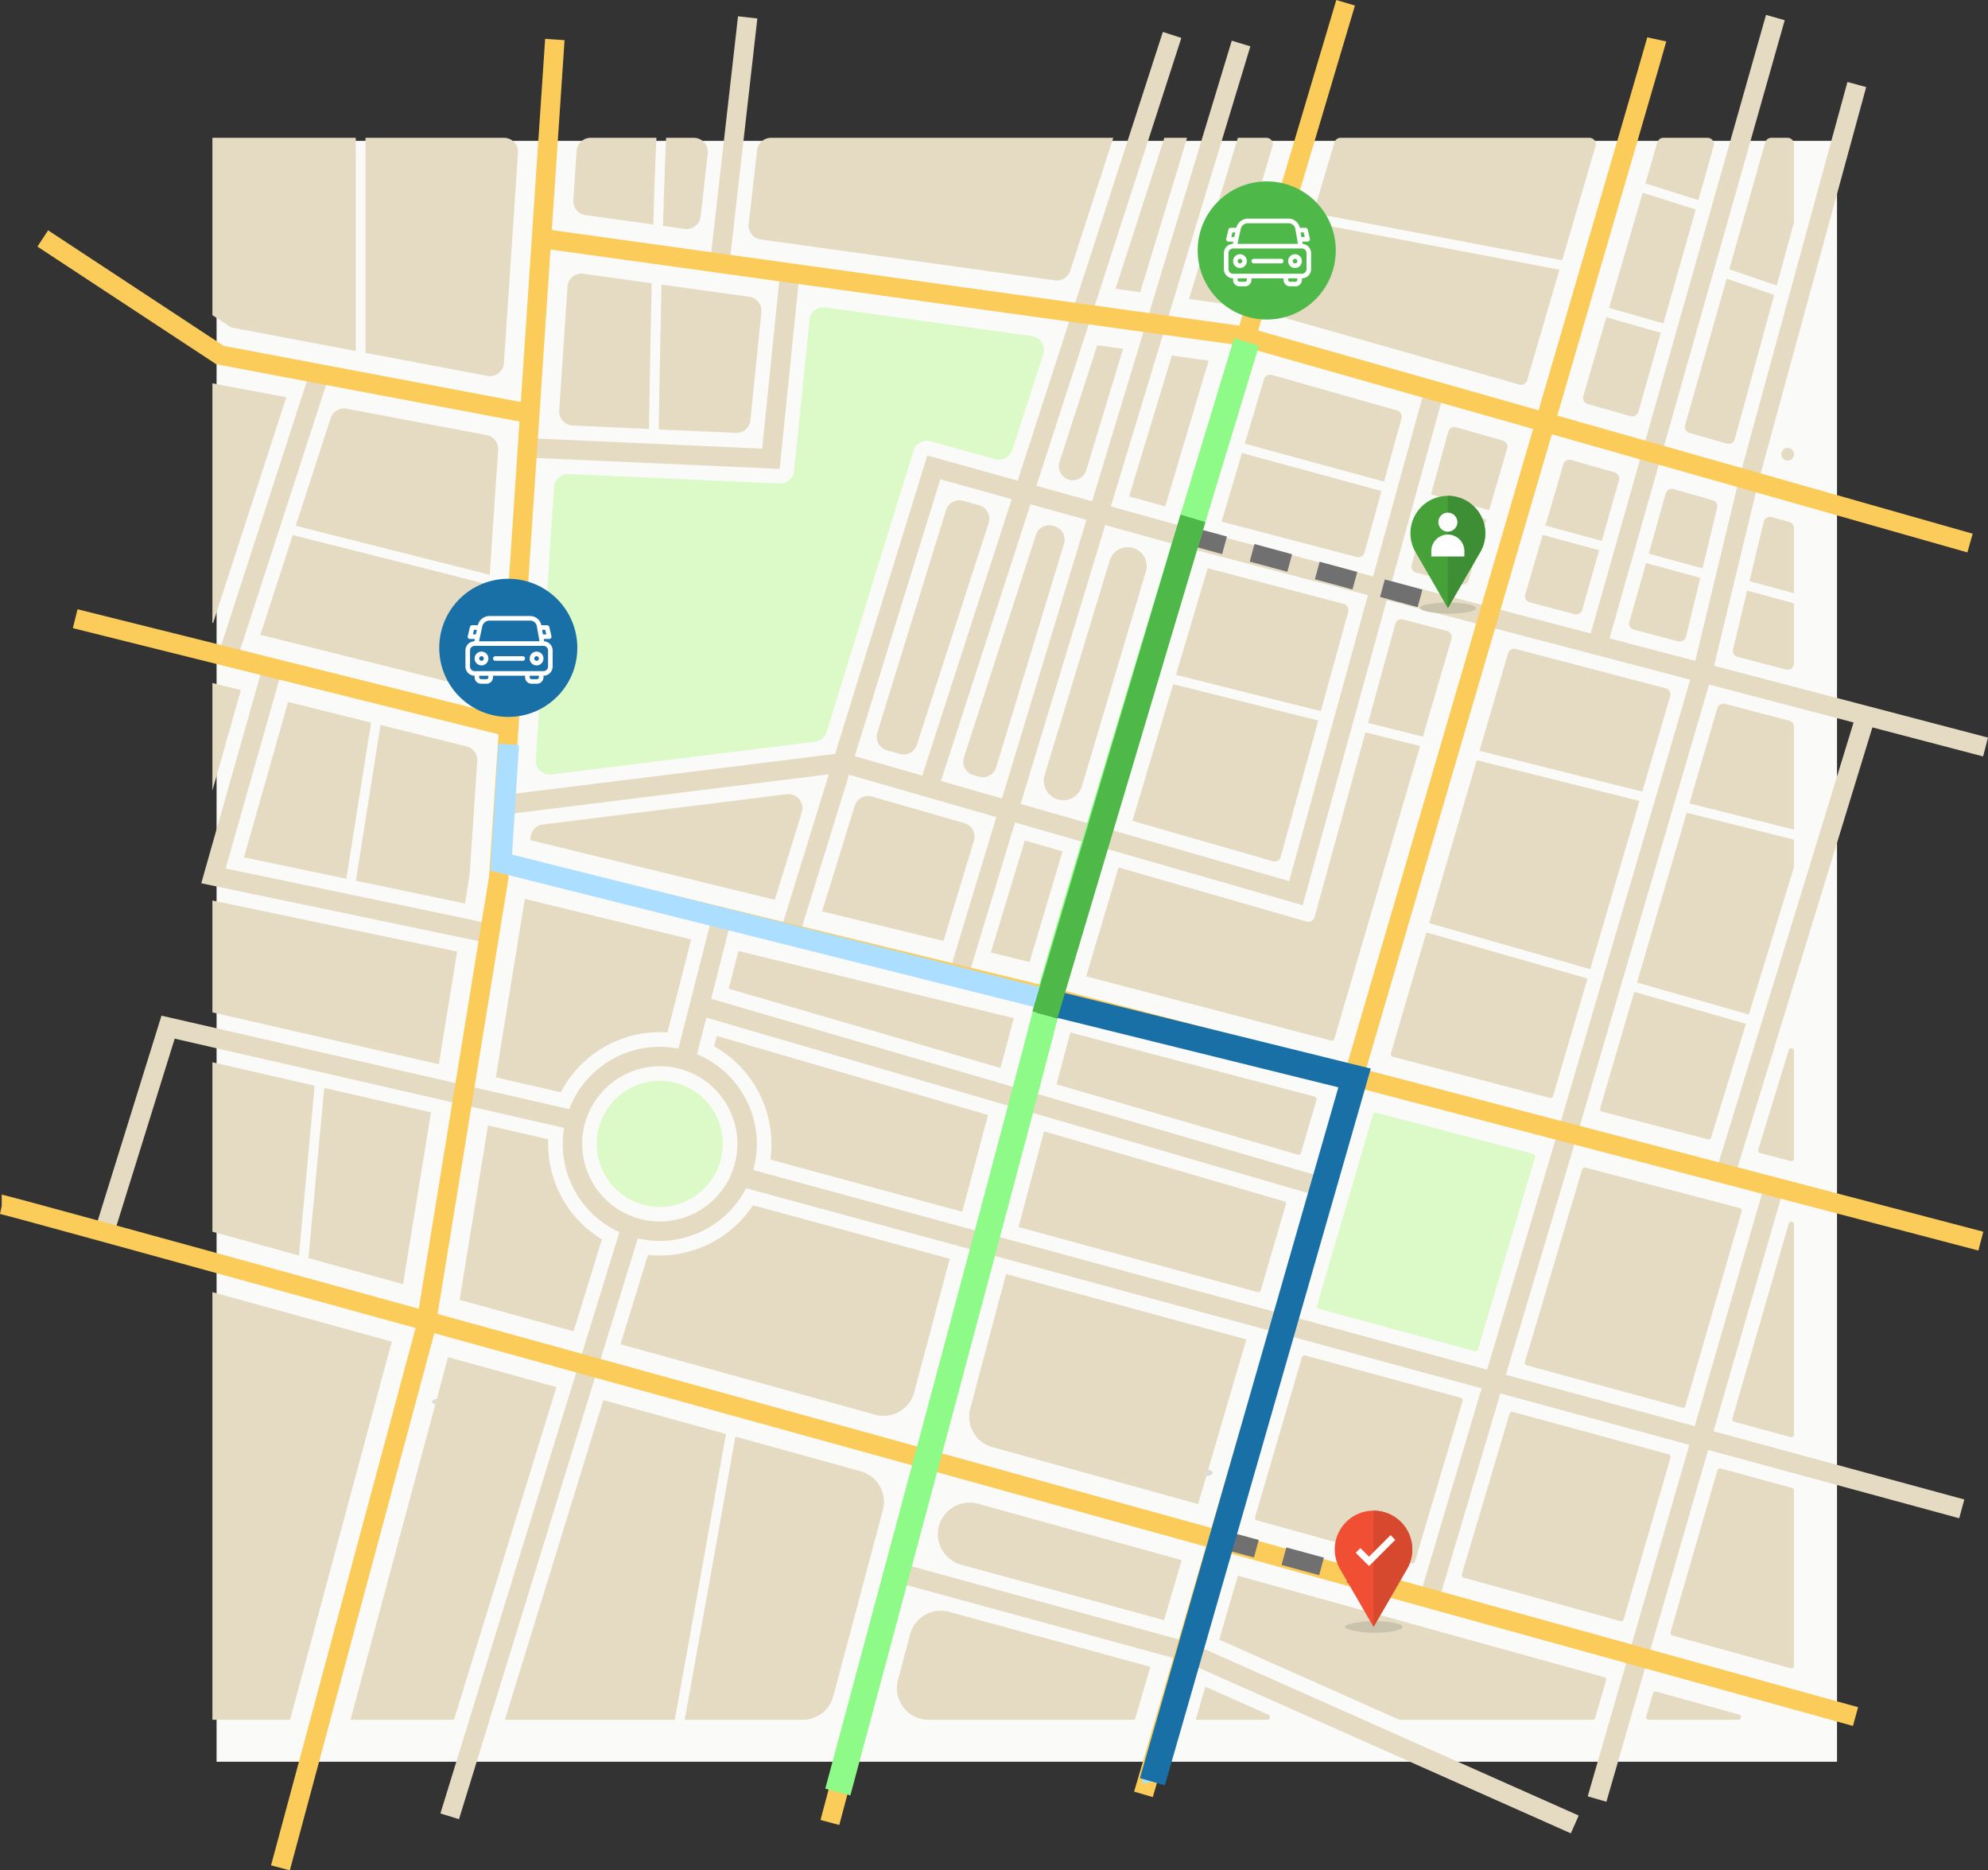 <svg xmlns="http://www.w3.org/2000/svg" width="765.477" height="720" viewBox="0 0 765.477 720">
  <rect x="0" y="0" width="765.477" height="720" fill="#333333" stroke="none"/>
  <g id="g10" transform="translate(79.384 715.355)">
    <g id="g12" transform="translate(-79.384 -715.356)">
      <path id="path14" d="M0-42.714H623.951V-666.665H0Z" transform="translate(83.391 720.896)" fill="#fafaf9"/>
      <path id="path16" d="M230.934-707.808l-7.439-.844-10.952,96.5,7.439.843,10.952-96.5" transform="translate(60.68 714.926)" fill="#e5dbc2"/>
      <path id="path18" d="M242.475-604.716l-7.449-.758-7.117,69.867-91.18-4.086-.333,7.48,98.246,4.4,7.833-76.906" transform="translate(65.559 708.316)" fill="#e5dbc2"/>
      <path id="path20" d="M177.139-244.75a29.918,29.918,0,0,1-29.885-29.884,29.918,29.918,0,0,1,29.885-29.884,29.918,29.918,0,0,1,29.883,29.884,29.918,29.918,0,0,1-29.883,29.884m135.5-278.074L278.2-416.4l-25.989-7.472,32.933-106.577,27.494,7.625M285.4-414.33l34.46-106.49,21.559,5.98L308.887-407.577,285.4-414.33m30.681,8.821,32.555-107.328,30.319,8.411L449.8-485.857,419.476-375.782,316.083-405.508m274.364,145.4,53.6-174.841,42.615,11.17,1.9-7.244-105.48-27.646,16.981-70.473,41.1-150.492.493-1.807-7.223-1.97L592.81-531l-16.97,70.438-33.008-8.652,67.455-237.971-7.2-2.042-67.5,238.115-76.55-20.064,20.437-74.172-7.219-1.989-20.462,74.261-70.885-18.577L350.811-520l53.725-177.125L397.37-699.3l-53.777,177.3-21.425-5.944,55.795-172.43-7.122-2.3L314.946-529.953l-34.805-9.655L244.647-424.746,114.663-408.614l.921,7.431L242.224-416.9l-19.15,61.971,7.154,2.21,19.775-64,56.712,16.306L288.1-339.042l7.165,2.174,18.645-61.473,110.771,31.848,32.366-117.465,116.86,30.629L523.125-279.973l-27.42,92.265L213.121-264.563a37.152,37.152,0,0,0,1.389-10.071,37.52,37.52,0,0,0-23.039-34.512l3.588-14.071,237.584,69.262,2.094-7.189L196.91-330.478l8.261-32.4-7.257-1.851L184.3-311.31a37.3,37.3,0,0,0-7.157-.694,37.33,37.33,0,0,0-34.889,24L-14.737-323.981l-26.137,84.016,7.149,2.224,24.076-77.392L140.28-280.775a37.27,37.27,0,0,0-.513,6.142,37.23,37.23,0,0,0,21.816,33.97L92.662-16.878l7.156,2.2,68.852-223.565a37.206,37.206,0,0,0,8.468.978,37.535,37.535,0,0,0,33.225-20.29l283.208,77.023L469.316-98.914l7.177,2.135L500.8-178.563l72.763,19.79L534.951-25.261l-.519,1.8,7.194,2.079,39.163-135.425,96.685,26.295,1.964-7.224L582.868-164l27.423-94.829-7.194-2.08-27.456,94.944-72.709-19.774,27.374-92.111,50.843-173.58,55.65,14.586L583.286-262.3l7.161,2.193" transform="translate(76.917 714.963)" fill="#e5dbc2"/>
      <path id="path22" d="M117.055-341.88,12.815-363.622l22.133-77.99-7.2-2.045L3.417-357.933l112.11,23.383,1.528-7.33" transform="translate(74.079 697.948)" fill="#e5dbc2"/>
      <path id="path24" d="M53.481-562.417l-7.122-2.31L9.882-452.263,17-449.952,53.481-562.417" transform="translate(73.665 705.705)" fill="#e5dbc2"/>
      <path id="path26" d="M288.428-73.071l-1.974,7.223L399.228-35.041,547.184,30.772l1.71.762,3.044-6.841L402.023-41.991l-113.6-31.079" transform="translate(55.945 674.204)" fill="#e5dbc2"/>
      <path id="path28" d="M387.053-127.167q-55.877-15.473-105.09-29.091L327.427-327.03l109.754,28.775c-18.55,63.324-36.176,123.476-50.128,171.087M89.123-209.558l27.2-167.194.029-.175.11-1.643,203.708,49.7-45.42,170.612q-109.784-30.377-185.626-51.3M395.662-582.74,322.2-336.077,116.968-386.153,132.591-619.3l263.07,36.559m115.287,32.514c-21.106,72.159-47.1,160.92-71.662,244.784L329.463-334.236l73.47-246.69,108.016,30.7M682.385-233.967l1.9-7.243L446.535-303.542c24.615-84.034,50.554-172.619,71.617-244.636l160,45.475,2.047-7.2L520.253-555.366c24.359-83.292,41.7-142.735,41.961-144.043l-7.319-1.575c-.6,2.411-17.808,61.392-41.844,143.571L405.071-588.1l37.262-125.115-7.175-2.138L397.823-590l-264.73-36.789,4.9-73.106-7.47-.5L121.154-560.6,6.738-582.222l-67.592-44.465-4.116,6.254,68.845,45.29L120.65-553.08l-7.56,112.814L-49.527-480.819l-1.812,7.265,163.92,40.878-3.679,54.9L81.863-211.561C-24.016-240.771-77.78-255.475-78.718-255.475v4.28l-.666,3.145c3.076.651,69.186,18.836,160.025,43.916L24.986,2.7l7.23,1.944L87.858-202.141C143.645-186.735,208.129-168.9,272.818-151L236.546-14.761l7.235,1.926,36.252-136.173c35.474,9.816,70.911,19.625,104.911,29.039-16.364,55.835-27.186,92.752-27.641,94.3l7.185,2.106c3.976-13.565,14.055-47.944,27.672-94.411,131.176,36.32,239.172,66.255,241.92,67.016l2-7.214q-133.225-36.93-241.811-67c14.115-48.165,31.71-108.211,50.158-171.185l237.955,62.386" transform="translate(79.384 715.356)" fill="#fccc5b"/>
      <path id="path30" d="M320.713-507.69l-6.121-1.7a5.394,5.394,0,0,0-6.6,3.605l-26.462,85.632a5.393,5.393,0,0,0,3.663,6.776l4.96,1.426a5.394,5.394,0,0,0,6.623-3.523L324.4-500.833a5.394,5.394,0,0,0-3.69-6.857" transform="translate(56.275 702.172)" fill="#e5dbc2"/>
      <path id="path32" d="M360.179-521.587a5.393,5.393,0,0,0,6.6-3.631L380.974-572l-9.943-1.382-14.542,44.94a5.394,5.394,0,0,0,3.69,6.858" transform="translate(51.474 706.26)" fill="#e5dbc2"/>
      <path id="path34" d="M351.453-499.139a5.394,5.394,0,0,0-6.574,3.536l-27.707,85.624a5.394,5.394,0,0,0,3.641,6.845l2.12.61a5.4,5.4,0,0,0,6.653-3.619L355.7-492.231a5.4,5.4,0,0,0-3.72-6.764l-.525-.145" transform="translate(53.993 701.515)" fill="#e5dbc2"/>
      <path id="path36" d="M501.353-484.669a2.442,2.442,0,0,0,1.735,3.01l17.288,4.531a2.447,2.447,0,0,0,2.964-1.682q3.456-11.8,6.807-23.261l-22.325-6.077-6.469,23.479" transform="translate(42.182 702.08)" fill="#e5dbc2"/>
      <path id="path38" d="M538.677-531.481A2.434,2.434,0,0,0,537-534.506l-17.992-5.113a2.441,2.441,0,0,0-3.021,1.7l-6.651,24.14,22.381,6.093q3.551-12.133,6.962-23.8" transform="translate(41.665 704.102)" fill="#e5dbc2"/>
      <path id="path40" d="M415.76-567.155,401.6-569.123,385.151-514.9l13.9,3.856,16.709-56.109" transform="translate(49.621 705.986)" fill="#e5dbc2"/>
      <path id="path42" d="M423.18-502.627l52.071,13.647a2.44,2.44,0,0,0,2.973-1.713l6.533-23.709-53.715-14.622-7.862,26.4" transform="translate(47.185 703.417)" fill="#e5dbc2"/>
      <path id="path44" d="M493.08-544.456a2.441,2.441,0,0,0-1.686-3l-48.266-13.719a2.441,2.441,0,0,0-3.006,1.652l-7.4,24.842,53.64,14.6,6.717-24.379" transform="translate(46.573 705.483)" fill="#e5dbc2"/>
      <path id="path46" d="M271.383-384.162l-12.546,40.607,46.75,11.406L317.3-370.767a5.394,5.394,0,0,0-3.671-6.75l-35.6-10.237a5.394,5.394,0,0,0-6.644,3.591" transform="translate(57.714 694.379)" fill="#e5dbc2"/>
      <path id="path48" d="M545.676-241.85l-60.428-15.843a1.026,1.026,0,0,0-1.245.705l-21.531,73.5a1.025,1.025,0,0,0,.715,1.278L523.165-165.9a1.025,1.025,0,0,0,1.253-.7L546.4-240.565a1.026,1.026,0,0,0-.724-1.285" transform="translate(44.67 686.035)" fill="#dbfac8"/>
      <path id="path50" d="M454.659-266.024l-94.064-24.662-5.311,19.946,92.858,27.071a1.027,1.027,0,0,0,1.273-.7l5.97-20.378a1.026,1.026,0,0,0-.725-1.28" transform="translate(51.535 688.147)" fill="#e5dbc2"/>
      <path id="path52" d="M328.266-124.708q37.75,10.446,79.223,21.932l18.574-63.389-92.528-25.164-13.779,51.756a12.17,12.17,0,0,0,8.511,14.865" transform="translate(53.838 681.781)" fill="#e5dbc2"/>
      <path id="path54" d="M548.691-159l59.843,16.274a1.025,1.025,0,0,0,1.254-.705l21.641-74.837a1.025,1.025,0,0,0-.725-1.278l-59.448-15.586a1.027,1.027,0,0,0-1.244.7l-22.036,74.148a1.027,1.027,0,0,0,.714,1.283" transform="translate(39.191 684.59)" fill="#e5dbc2"/>
      <path id="path56" d="M243.343-381.749a5.393,5.393,0,0,0-5.818-6.946l-93.9,11.653a5.4,5.4,0,0,0-4.718,4.993l-.069,1.042L232.93-348.05l10.412-33.7" transform="translate(65.402 694.429)" fill="#e5dbc2"/>
      <path id="path58" d="M164.5-208.616a42.787,42.787,0,0,1-20.7-36.752q0-.885.037-1.777l-23.208-5.317-10.922,67.131q20.715,5.719,43.887,12.118l10.9-35.4" transform="translate(67.269 685.698)" fill="#e5dbc2"/>
      <path id="path60" d="M288.976-147.607l13.692-51.43-75.753-20.6a43.17,43.17,0,0,1-35.888,19.361,42.6,42.6,0,0,1-4.549-.243l-10.593,34.4q44.814,12.382,98.069,27.116a12.186,12.186,0,0,0,15.022-8.6" transform="translate(63.029 683.595)" fill="#e5dbc2"/>
      <path id="path62" d="M37.979-426.671,20.989-366.8l39.418,8.222L69.928-418.7l-31.948-7.968" transform="translate(72.953 696.859)" fill="#e5dbc2"/>
      <path id="path64" d="M109.032-348.444l1.8-11.085,2.934-43.791a5.392,5.392,0,0,0-4.077-5.594l-33.17-8.272-9.5,59.982,42.007,8.762" transform="translate(70.004 696.252)" fill="#e5dbc2"/>
      <path id="path66" d="M102.242-325.322,8-344.981v43.07l87.185,19.978,7.058-43.39" transform="translate(73.785 691.625)" fill="#e5dbc2"/>
      <path id="path68" d="M8-434.436v41.414L18.976-431.7Z" transform="translate(73.785 697.357)" fill="#e5dbc2"/>
      <path id="path70" d="M602.717-430.248a2.44,2.44,0,0,0-1.725-3.047l-57.759-15.14a2.426,2.426,0,0,0-2.95,1.664l-10.994,37.554,62.671,15.691,10.757-36.722" transform="translate(40.386 698.259)" fill="#e5dbc2"/>
      <path id="path72" d="M589.578-386.995l-62.671-15.691c-6.051,20.669-12.2,41.67-18.358,62.7l62.061,17.749,18.968-64.754" transform="translate(41.715 695.323)" fill="#e5dbc2"/>
      <path id="path74" d="M492.843-285.271a1.024,1.024,0,0,0,.725,1.279l60.476,15.856a1.029,1.029,0,0,0,1.245-.705l13.26-45.269-62.062-17.749c-4.56,15.573-9.121,31.145-13.645,46.588" transform="translate(42.724 690.785)" fill="#e5dbc2"/>
      <path id="path76" d="M149.628-271.21a42.927,42.927,0,0,1,38.112-23.115q1.473,0,2.945.1l9.127-35.8L135.77-345.652l-11.178,68.706,25.036,5.737" transform="translate(66.315 691.669)" fill="#e5dbc2"/>
      <path id="path78" d="M655.91-417.023a2.442,2.442,0,0,0-1.823-2.362l-24.724-6.479a2.44,2.44,0,0,0-2.961,1.675l-10.738,36.658,40.246,10.077v-39.568" transform="translate(34.852 696.813)" fill="#e5dbc2"/>
      <path id="path80" d="M654.528-360.47v-10.25l-41.3-10.339-19.142,65.35L637.142-303.4l17.279-56.359a2.447,2.447,0,0,0,.107-.715" transform="translate(36.234 693.937)" fill="#e5dbc2"/>
      <path id="path82" d="M578.933-262.582a1.028,1.028,0,0,0,.725,1.282L620.4-250.618a1.025,1.025,0,0,0,1.242-.691L635.07-295.1l-43.009-12.3-13.128,44.815" transform="translate(37.208 689.217)" fill="#e5dbc2"/>
      <path id="path84" d="M455-157.159l-18.027,61.52a1.027,1.027,0,0,0,.71,1.278l59.582,16.5a1.025,1.025,0,0,0,1.258-.7l18.346-61.732a1.026,1.026,0,0,0-.714-1.283l-59.9-16.291a1.027,1.027,0,0,0-1.254.7" transform="translate(46.304 679.639)" fill="#e5dbc2"/>
      <path id="path86" d="M306.883-88.3a12.176,12.176,0,0,0,8.557,14.878l78.13,21.344,6.774-23.11L321.9-96.9a12.176,12.176,0,0,0-15.014,8.6" transform="translate(54.662 675.759)" fill="#e5dbc2"/>
      <path id="path88" d="M470.753-464.9a2.442,2.442,0,0,0-1.735-3.01l-52.386-13.731L404.411-440.6l55.8,13.969L470.753-464.9" transform="translate(48.387 700.381)" fill="#e5dbc2"/>
      <path id="path90" d="M386.523-381.335l54.058,15.541a2.44,2.44,0,0,0,3.027-1.7l14.459-52.477L402.2-433.955l-15.672,52.62" transform="translate(49.533 697.326)" fill="#e5dbc2"/>
      <path id="path92" d="M432.912-188.857l9.66-32.968a1.027,1.027,0,0,0-.7-1.274l-92.41-26.941-9.813,36.862,92.008,25.023a1.026,1.026,0,0,0,1.254-.7" transform="translate(52.536 685.542)" fill="#e5dbc2"/>
      <path id="path94" d="M384.313-490.033a7.276,7.276,0,0,0-8.909,4.9L350.365-402.58a7.493,7.493,0,0,0,5.1,9.377h0a7.492,7.492,0,0,0,9.252-5.063l24.624-82.679a7.276,7.276,0,0,0-5.028-9.088" transform="translate(51.871 700.936)" fill="#e5dbc2"/>
      <path id="path96" d="M343.173-322.889l12.685-42.592-14.529-4.178-13.082,43.128,14.926,3.643" transform="translate(53.267 693.207)" fill="#e5dbc2"/>
      <path id="path98" d="M220.434-309.681l104.639,30.5,5.1-19.167L224.14-324.217l-3.706,14.536" transform="translate(60.175 690.295)" fill="#e5dbc2"/>
      <path id="path100" d="M190.4-222.275a24.3,24.3,0,0,0,24.268-24.268A24.3,24.3,0,0,0,190.4-270.811a24.3,24.3,0,0,0-24.269,24.268A24.3,24.3,0,0,0,190.4-222.275" transform="translate(63.654 686.873)" fill="#dbfac8"/>
      <path id="path102" d="M515.567-453.116a2.42,2.42,0,0,0-1.72-3.031l-16.934-4.438a2.443,2.443,0,0,0-2.972,1.713L483.435-420.74l21.107,5.284q5.582-19.063,11.025-37.659" transform="translate(43.324 699.037)" fill="#e5dbc2"/>
      <path id="path104" d="M455.406-343a2.441,2.441,0,0,1-3.029,1.7l-72.418-20.822-12.482,41.908,94.334,24.733a1.025,1.025,0,0,0,1.245-.7c10.944-37.365,22.128-75.551,33-112.694l-21.05-5.27L455.406-343" transform="translate(50.753 696.057)" fill="#e5dbc2"/>
      <path id="path106" d="M309.951-221.59l9.918-37.254L215.42-289.294l-1.023,4.013a43.165,43.165,0,0,1,22.084,37.553,42.641,42.641,0,0,1-.428,6.041l73.9,20.1" transform="translate(60.561 688.058)" fill="#e5dbc2"/>
      <path id="path108" d="M570.447-28.2C531.163-39.082,482.32-52.611,429.409-67.264l-7.21,24.6,69.182,30.774a1.016,1.016,0,0,0,.417.089H566a1.025,1.025,0,0,0,.986-.741l4.162-14.389a1.021,1.021,0,0,0-.705-1.272" transform="translate(47.247 673.832)" fill="#e5dbc2"/>
      <path id="path110" d="M601.639-118.314l-59.991-16.315a1.028,1.028,0,0,0-1.254.7L522.021-72.105a1.025,1.025,0,0,0,.709,1.281L583.1-54.1a1.026,1.026,0,0,0,1.26-.7l18-62.236a1.026,1.026,0,0,0-.716-1.276" transform="translate(40.854 678.15)" fill="#e5dbc2"/>
      <path id="path112" d="M654.653-103.9l-27.466-7.47a1.028,1.028,0,0,0-1.255.706L607.908-48.334a1.026,1.026,0,0,0,.711,1.274L654.11-34.451a1.026,1.026,0,0,0,1.3-.99v-67.47a1.028,1.028,0,0,0-.757-.991" transform="translate(35.351 676.66)" fill="#e5dbc2"/>
      <path id="path114" d="M47.371-269.424,8-278.446v65.224q15.2,4.178,33.319,9.167l6.052-65.369" transform="translate(73.785 687.363)" fill="#e5dbc2"/>
      <path id="path116" d="M83.943-192.329,94.7-258.482,53.585-267.9,47.518-202.37q16.981,4.678,36.425,10.041" transform="translate(71.254 686.687)" fill="#e5dbc2"/>
      <path id="path118" d="M102.367-157.152,64.806-17.556H104.66L144.1-145.622l-41.733-11.529" transform="translate(70.146 679.591)" fill="#e5dbc2"/>
      <path id="path120" d="M294.721-43.826l-4.7,17.643a12.175,12.175,0,0,0,11.765,15.308h79.458l5.976-20.385L309.7-52.439a12.176,12.176,0,0,0-14.975,8.613" transform="translate(55.743 672.91)" fill="#e5dbc2"/>
      <path id="path122" d="M166.221-139.5l-37.9,123.078h65.45C200.73-55.214,209.28-102.9,213.46-126.442L166.221-139.5" transform="translate(66.077 678.46)" fill="#e5dbc2"/>
      <path id="path124" d="M270.1-111.123c-16.2-4.482-32.336-8.946-48.275-13.354-.478,2.693-1.007,5.668-1.584,8.9-2.554,14.335-5.974,33.444-9.4,52.554-3.042,16.972-6.086,33.935-8.532,47.559h45.444a12.177,12.177,0,0,0,11.766-9.043l19.1-71.749a12.177,12.177,0,0,0-8.521-14.869" transform="translate(61.336 677.498)" fill="#e5dbc2"/>
      <path id="path126" d="M440.492-10.837,416.266-21.612l-3.734,12.74h27.541a1.027,1.027,0,0,0,.418-1.964" transform="translate(47.867 670.907)" fill="#e5dbc2"/>
      <path id="path128" d="M656.273-212.85a1.026,1.026,0,0,0-1.247.708l-21.695,75.02a1.026,1.026,0,0,0,.717,1.275l21.695,5.9a1.027,1.027,0,0,0,1.3-.991v-80.92a1.025,1.025,0,0,0-.766-.992" transform="translate(33.723 683.162)" fill="#e5dbc2"/>
      <path id="path130" d="M633.627-10.761l-31.913-8.844a1.027,1.027,0,0,0-1.26.7L597.9-10.058a1.026,1.026,0,0,0,.986,1.312h34.47a1.026,1.026,0,0,0,.275-2.015" transform="translate(35.993 670.781)" fill="#e5dbc2"/>
      <path id="path132" d="M63.207-576.6v-82.067H8v68.26l7.2,4.736L63.207-576.6" transform="translate(73.785 711.723)" fill="#e5dbc2"/>
      <path id="path134" d="M117.906-567.025a5.394,5.394,0,0,0,6.383-4.939l5.425-80.945a5.4,5.4,0,0,0-5.382-5.755H70.986v82.775l46.919,8.865" transform="translate(69.75 711.723)" fill="#e5dbc2"/>
      <path id="path136" d="M8-183.9V-19.27H37.9L77.076-164.845C51.687-171.853,28.37-178.285,8-183.9" transform="translate(73.785 681.304)" fill="#e5dbc2"/>
      <path id="path138" d="M613.883-544.354a2.442,2.442,0,0,0,1.681,3.015l14.414,4.1a2.441,2.441,0,0,0,3.023-1.7l15.164-55.532-18.3-6.268-15.984,56.393" transform="translate(34.972 708.012)" fill="#e5dbc2"/>
      <path id="path140" d="M656.874-625.792a2.435,2.435,0,0,0,.086-.643v-29.789a2.442,2.442,0,0,0-2.442-2.442h-6.269a2.443,2.443,0,0,0-2.35,1.776L632.06-608.064l18.264,6.256,6.55-23.984" transform="translate(33.801 711.723)" fill="#e5dbc2"/>
      <path id="path142" d="M655.712-283.485l-11.75,38.332a1.027,1.027,0,0,0,.72,1.294l11.751,3.081a1.027,1.027,0,0,0,1.287-.993v-41.413a1.026,1.026,0,0,0-2.008-.3" transform="translate(33.042 687.732)" fill="#e5dbc2"/>
      <path id="path144" d="M201.762-623.6a5.393,5.393,0,0,0,6.1-4.733l2.762-24.328a5.394,5.394,0,0,0-5.36-6h-10.7c-.419,9.383-.816,21.072-1.179,33.9l8.373,1.163" transform="translate(61.907 711.724)" fill="#e5dbc2"/>
      <path id="path146" d="M163.133-658.665a5.4,5.4,0,0,0-5.382,5.034l-1.273,19.007a5.394,5.394,0,0,0,4.638,5.7l26.16,3.635c.357-12.284.762-23.858,1.222-33.38H163.133" transform="translate(64.273 711.723)" fill="#e5dbc2"/>
      <path id="path148" d="M36.458-552.324,8-557.7v92.216l.272.067,28.187-86.908" transform="translate(73.785 705.255)" fill="#e5dbc2"/>
      <path id="path150" d="M450.632-586.693l88.833,25.247a2.449,2.449,0,0,0,3.014-1.671c4.425-15.133,8.592-29.384,12.44-42.556l-95.8-18.177-10.159,34.11a2.443,2.443,0,0,0,1.672,3.046" transform="translate(45.539 709.493)" fill="#e5dbc2"/>
      <path id="path152" d="M569.6-655.542a2.441,2.441,0,0,0-2.345-3.124H471.421a2.443,2.443,0,0,0-2.34,1.745l-8.111,27.234,95.78,18.173c4.869-16.667,9.2-31.513,12.853-44.028" transform="translate(44.763 711.723)" fill="#e5dbc2"/>
      <path id="path154" d="M584.743-518.393a2.444,2.444,0,0,0-1.682-3.015l-16.743-4.758a2.432,2.432,0,0,0-3.008,1.654q-3.377,11.544-6.9,23.589l21.706,5.909,6.628-23.378" transform="translate(38.648 703.24)" fill="#e5dbc2"/>
      <path id="path156" d="M548.112-472.424a2.446,2.446,0,0,0,1.722,3.054l17.266,4.525a2.442,2.442,0,0,0,2.968-1.7l6.489-22.892-21.736-5.916q-3.305,11.293-6.708,22.925" transform="translate(39.186 701.26)" fill="#e5dbc2"/>
      <path id="path158" d="M655.221-526.329a2.441,2.441,0,0,0,3.11-2.347,2.442,2.442,0,0,0-4.8-.644h0a2.442,2.442,0,0,0,1.687,2.991h0" transform="translate(32.431 703.551)" fill="#e5dbc2"/>
      <path id="path160" d="M590.951-461.146a2.441,2.441,0,0,0,1.73,3.027l17.107,4.484a2.441,2.441,0,0,0,2.993-1.79l5.461-22.666-20.877-5.683-6.413,22.627" transform="translate(36.441 700.518)" fill="#e5dbc2"/>
      <path id="path162" d="M625.248-506.989a2.441,2.441,0,0,0-1.706-2.92l-15.057-4.279a2.442,2.442,0,0,0-3.016,1.682L598.9-489.331l20.733,5.644,5.614-23.3" transform="translate(35.926 702.473)" fill="#e5dbc2"/>
      <path id="path164" d="M441.948-655.527a2.441,2.441,0,0,0-2.34-3.138H428.593l-18.818,62.044,14.049,1.953,18.125-60.859" transform="translate(48.043 711.723)" fill="#e5dbc2"/>
      <path id="path166" d="M582.589-591.747l20.936,5.971,12.433-43.861-20.429-6.424c-3.792,13-8.145,27.9-12.94,44.314" transform="translate(36.971 710.275)" fill="#e5dbc2"/>
      <path id="path168" d="M623.853-655.558a2.441,2.441,0,0,0-2.348-3.107h-17.02a2.432,2.432,0,0,0-2.341,1.75c-1.413,4.852-2.956,10.148-4.608,15.811l20.4,6.414,5.915-20.867" transform="translate(36.013 711.723)" fill="#e5dbc2"/>
      <path id="path170" d="M571.977-554.514a2.45,2.45,0,0,0,1.673,3.042l16.525,4.7a2.441,2.441,0,0,0,3.016-1.682l8.627-30.436-20.966-5.98q-4.23,14.475-8.875,30.36" transform="translate(37.657 706.996)" fill="#e5dbc2"/>
      <path id="path172" d="M147.109-409.148l101.441-12.59a5.4,5.4,0,0,0,4.49-3.761l33.455-108.268a5.393,5.393,0,0,1,6.6-3.605l24.846,6.891a5.4,5.4,0,0,0,6.574-3.537l11.929-36.866a5.4,5.4,0,0,0-4.39-7l-79.51-11.05a5.394,5.394,0,0,0-6.108,4.8L240.5-525.978a5.392,5.392,0,0,1-5.607,4.842l-81.184-3.636a5.4,5.4,0,0,0-5.624,5.028l-7.027,104.882a5.394,5.394,0,0,0,6.046,5.714" transform="translate(65.261 707.259)" fill="#dbfac8"/>
      <path id="path174" d="M407.1-658.665h-8.743l-18.8,58.114,9.52,1.323L407.1-658.665" transform="translate(49.98 711.723)" fill="#e5dbc2"/>
      <path id="path176" d="M155.82-544.329l29.439,1.319c.217-14.386.569-35.114,1.058-56.1L160-602.769a5.393,5.393,0,0,0-6.123,4.983l-3.2,47.707a5.393,5.393,0,0,0,5.14,5.749" transform="translate(64.645 708.145)" fill="#e5dbc2"/>
      <path id="path178" d="M221.308-541.223a5.393,5.393,0,0,0,5.608-4.842l4.242-41.643a5.394,5.394,0,0,0-4.623-5.89L192.7-598.3c-.437,18.684-.8,38.245-1.068,55.748l29.68,1.329" transform="translate(62.02 707.856)" fill="#e5dbc2"/>
      <path id="path180" d="M106.826-437.156a5.4,5.4,0,0,0,6.687-4.873l2.289-34.16-75.6-19.1L27.742-456.878l79.084,19.722" transform="translate(72.521 701.256)" fill="#e5dbc2"/>
      <path id="path182" d="M120.211-531.419a5.394,5.394,0,0,0-4.38-5.661l-53.967-10.2a5.4,5.4,0,0,0-6.132,3.638L42.288-502.19l74.7,18.868,3.223-48.1" transform="translate(71.589 704.593)" fill="#e5dbc2"/>
      <path id="path184" d="M233.253-619.538l113.316,15.747a5.393,5.393,0,0,0,5.874-3.682l16.566-51.191H237.216a5.394,5.394,0,0,0-5.358,4.786l-3.222,28.39a5.4,5.4,0,0,0,4.617,5.951" transform="translate(59.651 711.723)" fill="#e5dbc2"/>
      <path id="path186" d="M635.355-446.925l18.639,4.884a2.441,2.441,0,0,0,3.061-2.361v-23.142l-18.011-4.9L633.6-449.859a2.441,2.441,0,0,0,1.755,2.934" transform="translate(33.707 699.792)" fill="#e5dbc2"/>
      <path id="path188" d="M657.492-498.436a2.441,2.441,0,0,0-1.775-2.347l-6.8-1.933a2.44,2.44,0,0,0-3.04,1.776l-5.519,22.907,17.134,4.665v-25.067" transform="translate(33.27 701.738)" fill="#e5dbc2"/>
      <path id="path192" d="M344.263-533.033l.14-.431a.541.541,0,0,1,0,.064.59.59,0,0,1-.144.367" transform="translate(52.241 703.702)" fill="#c9c2ac"/>
      <path id="path202" d="M99.611-137.823c-.794-.314-1.241-.67-1.241-1.047,0-.467.684-.9,1.863-1.265l-.622,2.312" transform="translate(67.995 678.501)" fill="#dbdcd9"/>
      <path id="path212" d="M416.847-108.244l.789-2.689c1.117.358,1.762.781,1.762,1.234,0,.55-.955,1.057-2.551,1.455" transform="translate(47.59 676.63)" fill="#dbdcd9"/>
      <path id="path226" d="M409.738-113.985h-.018l11.848-20.522a15.425,15.425,0,0,0,2.106-7.737,15.417,15.417,0,0,1-2.106,7.767l-11.83,20.492" transform="translate(48.047 678.636)" fill="#c9c2ac"/>
      <path id="path228" d="M407.99-109.217v-.03l1.62-2.8h.017l-1.637,2.834" transform="translate(48.158 676.701)" fill="#b1ab9a"/>
      <path id="path250" d="M106.639-445.2h-.017l11.848-20.522a15.417,15.417,0,0,0,2.107-7.737,15.424,15.424,0,0,1-2.107,7.767L106.639-445.2" transform="translate(67.467 699.857)" fill="#c9c2ac"/>
      <path id="path252" d="M104.892-440.434v-.03l1.619-2.8h.017l-1.637,2.834" transform="translate(67.578 697.923)" fill="#b1ab9a"/>
      <path id="path276" d="M600.088-579.684h0a14.92,14.92,0,0,0,.106-1.776,14.966,14.966,0,0,1-.1,1.777" transform="translate(35.85 706.777)" fill="#dbdcd9"/>
      <path id="path278" d="M585.3-553.081h-.016L597.136-573.6a15.558,15.558,0,0,0,2-5.961h0a15.537,15.537,0,0,1-2,5.99L585.3-553.081" transform="translate(36.798 706.655)" fill="#c9c2ac"/>
      <path id="path280" d="M583.557-548.434v-.03l1.62-2.8h.016l-1.636,2.834" transform="translate(36.909 704.842)" fill="#b1ab9a"/>
      <path id="path304" d="M634.5-220.158l-.015,0,3.881-6.722.015,0-3.881,6.722m7.189-13.6-.008,0a15.172,15.172,0,0,0,.488-3.792,15.19,15.19,0,0,1-.48,3.795" transform="translate(33.646 684.742)" fill="#dbdcd9"/>
      <path id="path306" d="M638.651-226.621l-.015,0,1.7-2.939a15.738,15.738,0,0,0,1.619-3.933l.008,0a15.763,15.763,0,0,1-1.626,3.961l-1.682,2.913" transform="translate(33.38 684.483)" fill="#e7b952"/>
      <path id="path308" d="M627.807-208.111h-.016l6.269-10.859.015,0-6.268,10.857" transform="translate(34.075 683.552)" fill="#c9c2ac"/>
      <path id="path310" d="M626.06-204.534v-.03l1.62-2.805h.016l-1.636,2.834" transform="translate(34.186 682.809)" fill="#b1ab9a"/>
      <path id="path348" d="M584.976-64.309h0l5.4-9.348-5.4,9.348m14.237-28.747a15.69,15.69,0,0,0-9.52-14.388,15.69,15.69,0,0,1,9.52,14.388" transform="translate(36.818 676.406)" fill="#c9c2ac"/>
      <path id="path350" d="M583.548-59.041h0l1.336-2.315h0l-1.336,2.315" transform="translate(36.91 673.453)" fill="#b1ab9a"/>
      <path id="path402" d="M478.43-318.5h0l1.374-2.38q.324-.563.6-1.133-.273.571-.6,1.133l-1.374,2.38" transform="translate(43.645 690.154)" fill="#dbdcd9"/>
      <path id="path404" d="M466.936-299.624h0l10.757-18.631h0l-10.757,18.631" transform="translate(44.381 689.913)" fill="#c9c2ac"/>
      <path id="path406" d="M482.143-329.168q0-.762-.074-1.515h0q.073.752.074,1.515" transform="translate(43.411 690.709)" fill="#dbdcd9"/>
      <path id="path408" d="M481.008-331.647a15.557,15.557,0,0,0-15.5-14.074h0a15.557,15.557,0,0,1,15.5,14.074h0" transform="translate(44.472 691.673)" fill="#c9c2ac"/>
      <path id="path410" d="M465.508-296.034h0l1.337-2.315h0l-1.337,2.315" transform="translate(44.472 688.638)" fill="#b1ab9a"/>
      <path id="path438" d="M237.937-573.569a15.733,15.733,0,0,0-4.339-10.8h0a15.731,15.731,0,0,1,4.339,10.8" transform="translate(59.331 706.963)" fill="#dbdcd9"/>
      <path id="path440" d="M232.829-584.7a15.339,15.339,0,0,0-11.235-4.787h0a15.339,15.339,0,0,1,11.235,4.787h0" transform="translate(60.1 707.291)" fill="#c9c2ac"/>
      <path id="path458" d="M541.195-399.654h0l1.947-3.372h0l-1.947,3.372" transform="translate(39.623 695.344)" fill="#dbdcd9"/>
      <path id="path460" d="M543.275-404.044h0l4.1-7.1a15.407,15.407,0,0,0,2.106-7.767,15.408,15.408,0,0,1-2.106,7.767l-4.1,7.1" transform="translate(39.49 696.362)" fill="#c9c2ac"/>
      <path id="path462" d="M534.695-388.886h0l6.083-10.537h0l-6.083,10.537" transform="translate(40.04 695.114)" fill="#c9c2ac"/>
      <path id="path464" d="M533.268-385.85h0l1.335-2.315h0l-1.335,2.315" transform="translate(40.131 694.392)" fill="#b1ab9a"/>
      <path id="path504" d="M207.16-46.113a15.526,15.526,0,0,0-1.063-5.64h0a15.526,15.526,0,0,1,1.063,5.64" transform="translate(61.093 672.838)" fill="#dbdcd9"/>
      <path id="path506" d="M205.1-52.434a15.469,15.469,0,0,0-14.511-9.949h0A15.469,15.469,0,0,1,205.1-52.434h0" transform="translate(62.087 673.519)" fill="#c9c2ac"/>
      <path id="path556" d="M324.971-25.112v0" transform="translate(53.477 671.132)" fill="#47494c"/>
      <path id="path558" d="M325.074-24.457h0c-.037-.185-.067-.367-.091-.548.024.182.054.366.09.548" transform="translate(53.476 671.124)" fill="#47494c"/>
      <path id="path560" d="M325.8-22.416l-.014-.026.014.026" transform="translate(53.425 670.96)" fill="#47494c"/>
      <path id="path562" d="M325.724-22.555l-.05-.1.05.1" transform="translate(53.432 670.974)" fill="#47494c"/>
      <path id="path564" d="M325.282-23.648a6.844,6.844,0,0,0,.357.9,6.826,6.826,0,0,1-.354-.9h0" transform="translate(53.457 671.037)" fill="#47494c"/>
      <g id="Group_4320" data-name="Group 4320" transform="translate(543.073 190.886)">
        <path id="path476" d="M405.492-421.918c-2.444,0-10.23-.572-10.716-2.158s7.959-2.11,9.478-2.144l1.238,2.144,1.238-2.144c5.369.124,9.54,1.037,9.54,2.144,0,1.193-4.825,2.158-10.778,2.158" transform="translate(-391.067 467.288)" fill="#c9c2ac"/>
        <path id="path478" d="M404.926-430.38l-12.473-21.606a14.4,14.4,0,0,1,12.473-21.606A14.4,14.4,0,0,1,417.4-451.986L404.926-430.38" transform="translate(-390.501 473.592)" fill="#45a138"/>
        <path id="path480" d="M407.14-430.38v-43.212a14.4,14.4,0,0,1,12.474,21.606L407.14-430.38" transform="translate(-392.715 473.592)" fill="#3e8e36"/>
        <path id="path482" d="M412.526-447.987H399.8v-2.068a6.362,6.362,0,0,1,6.362-6.361,6.361,6.361,0,0,1,6.361,6.361v2.068" transform="translate(-391.739 471.306)" fill="#fff"/>
        <path id="path484" d="M410.237-462.482a3.658,3.658,0,0,1-3.657,3.658,3.658,3.658,0,0,1-3.658-3.658,3.658,3.658,0,0,1,3.658-3.657,3.658,3.658,0,0,1,3.657,3.657" transform="translate(-392.154 472.6)" fill="#fff"/>
      </g>
      <line id="Line_144" data-name="Line 144" x2="90.93" y2="24.681" transform="translate(457.032 205.992)" fill="none" stroke="#707070" stroke-width="7" stroke-dasharray="15 11"/>
      <line id="Line_145" data-name="Line 145" x2="54.061" y2="14.674" transform="translate(469.285 592.25)" fill="none" stroke="#707070" stroke-width="7" stroke-dasharray="15 11"/>
    </g>
    <g id="Group_4319" data-name="Group 4319" transform="translate(434.54 -133.828)">
      <path id="path204" d="M108.341-136.8c-4.361,0-10.792-1.122-11.112-2.236s6.435-2.144,9.829-2.222l1.283,2.222,1.283-2.222c5.563.127,9.884,1.073,9.884,2.222,0,1.235-5,2.236-11.167,2.236" transform="translate(-93.394 183.81)" fill="#c9c2ac"/>
      <path id="path206" d="M109.109-143.853,96.183-166.241a14.925,14.925,0,0,1,12.926-22.388h0a14.925,14.925,0,0,1,12.926,22.388l-12.926,22.388" transform="translate(-94.161 188.629)" fill="#f14f34"/>
      <path id="path208" d="M110.8-143.853v-44.776a14.938,14.938,0,0,1,14.208,19.536,15.279,15.279,0,0,1-1.282,2.852l-1.721,2.981-11.2,19.407" transform="translate(-95.855 188.629)" fill="#d7492f"/>
      <path id="path210" d="M108.3-166.231l-5.128-5.129,1.807-1.806,3.32,3.32,8.294-8.294,1.807,1.807-10.1,10.1" transform="translate(-95.078 187.563)" fill="#fff"/>
    </g>
    <g id="Group_4321" data-name="Group 4321" transform="translate(381.782 -645.526)">
      <circle id="Ellipse_210" data-name="Ellipse 210" cx="26.586" cy="26.586" r="26.586" transform="translate(0 0)" fill="#4eb848"/>
      <g id="Group_4311" data-name="Group 4311" transform="translate(10.091 14.337)">
        <path id="Path_2405" data-name="Path 2405" d="M56.311,43.734l-.155-.9h2.1a.885.885,0,0,0,.862-1.087l-.835-3.535a.884.884,0,0,0-.862-.68h-2.2l-.009-.053A4.376,4.376,0,0,0,51.07,34H35.093A4.616,4.616,0,0,0,30.8,37.451l-.018.084H28.6a.884.884,0,0,0-.862.68l-.835,3.535a.885.885,0,0,0,.862,1.087h1.851l-.194.888A3.546,3.546,0,0,0,26,47.255v6.186a3.545,3.545,0,0,0,3.535,3.535v.632a2.5,2.5,0,0,0,2.532,2.461h2.006A2.5,2.5,0,0,0,36.6,57.608v-.632H48.976v.632a2.5,2.5,0,0,0,2.532,2.461h2.006a2.5,2.5,0,0,0,2.532-2.461v-.632a3.545,3.545,0,0,0,3.535-3.535V47.255A3.544,3.544,0,0,0,56.311,43.734Zm.411-4.432.415,1.767H55.842L55.533,39.3Zm-24.2-1.471a2.869,2.869,0,0,1,2.567-2.063H51.07a2.606,2.606,0,0,1,2.4,2.019l1.043,5.934H31.236ZM28.885,41.07,29.3,39.3h1.1l-.389,1.767Zm5.952,16.538a.735.735,0,0,1-.764.694H32.067a.735.735,0,0,1-.764-.694v-.632h3.535Zm19.441,0a.735.735,0,0,1-.764.694H51.508a.735.735,0,0,1-.764-.694v-.632h3.535Zm3.535-4.167a1.767,1.767,0,0,1-1.767,1.767H29.535a1.767,1.767,0,0,1-1.767-1.767V47.255a1.767,1.767,0,0,1,1.767-1.767H56.046a1.767,1.767,0,0,1,1.767,1.767Z" transform="translate(-26 -34)" fill="#fff"/>
        <path id="Path_2406" data-name="Path 2406" d="M41.953,68.535h10.6a.884.884,0,0,0,0-1.767h-10.6a.884.884,0,0,0,0,1.767ZM36.651,65A2.651,2.651,0,1,0,39.3,67.651,2.651,2.651,0,0,0,36.651,65Zm0,3.535a.884.884,0,1,1,.884-.884A.884.884,0,0,1,36.651,68.535Z" transform="translate(-30.465 -51.303)" fill="#fff"/>
        <path id="Path_2407" data-name="Path 2407" d="M84.651,65A2.651,2.651,0,1,0,87.3,67.651,2.651,2.651,0,0,0,84.651,65Zm0,3.535a.884.884,0,1,1,.884-.884A.884.884,0,0,1,84.651,68.535Z" transform="translate(-57.256 -51.303)" fill="#fff"/>
      </g>
    </g>
    <path id="Path_4142" data-name="Path 4142" d="M-117.427,0s-76.137,249.992-75.82,251.941S-274.809,558.2-274.809,558.2" transform="translate(518.023 -583.711)" fill="none" stroke="#8efa88" stroke-width="10"/>
    <g id="Group_4327" data-name="Group 4327" transform="translate(89.742 -492.552)">
      <circle id="Ellipse_210-2" data-name="Ellipse 210" cx="26.586" cy="26.586" r="26.586" transform="translate(0 0)" fill="#1970a7"/>
      <g id="Group_4311-2" data-name="Group 4311" transform="translate(10.091 14.337)">
        <path id="Path_2405-2" data-name="Path 2405" d="M56.311,43.734l-.155-.9h2.1a.885.885,0,0,0,.862-1.087l-.835-3.535a.884.884,0,0,0-.862-.68h-2.2l-.009-.053A4.376,4.376,0,0,0,51.07,34H35.093A4.616,4.616,0,0,0,30.8,37.451l-.018.084H28.6a.884.884,0,0,0-.862.68l-.835,3.535a.885.885,0,0,0,.862,1.087h1.851l-.194.888A3.546,3.546,0,0,0,26,47.255v6.186a3.545,3.545,0,0,0,3.535,3.535v.632a2.5,2.5,0,0,0,2.532,2.461h2.006A2.5,2.5,0,0,0,36.6,57.608v-.632H48.976v.632a2.5,2.5,0,0,0,2.532,2.461h2.006a2.5,2.5,0,0,0,2.532-2.461v-.632a3.545,3.545,0,0,0,3.535-3.535V47.255A3.544,3.544,0,0,0,56.311,43.734Zm.411-4.432.415,1.767H55.842L55.533,39.3Zm-24.2-1.471a2.869,2.869,0,0,1,2.567-2.063H51.07a2.606,2.606,0,0,1,2.4,2.019l1.043,5.934H31.236ZM28.885,41.07,29.3,39.3h1.1l-.389,1.767Zm5.952,16.538a.735.735,0,0,1-.764.694H32.067a.735.735,0,0,1-.764-.694v-.632h3.535Zm19.441,0a.735.735,0,0,1-.764.694H51.508a.735.735,0,0,1-.764-.694v-.632h3.535Zm3.535-4.167a1.767,1.767,0,0,1-1.767,1.767H29.535a1.767,1.767,0,0,1-1.767-1.767V47.255a1.767,1.767,0,0,1,1.767-1.767H56.046a1.767,1.767,0,0,1,1.767,1.767Z" transform="translate(-26 -34)" fill="#fff"/>
        <path id="Path_2406-2" data-name="Path 2406" d="M41.953,68.535h10.6a.884.884,0,0,0,0-1.767h-10.6a.884.884,0,0,0,0,1.767ZM36.651,65A2.651,2.651,0,1,0,39.3,67.651,2.651,2.651,0,0,0,36.651,65Zm0,3.535a.884.884,0,1,1,.884-.884A.884.884,0,0,1,36.651,68.535Z" transform="translate(-30.465 -51.303)" fill="#fff"/>
        <path id="Path_2407-2" data-name="Path 2407" d="M84.651,65A2.651,2.651,0,1,0,87.3,67.651,2.651,2.651,0,0,0,84.651,65Zm0,3.535a.884.884,0,1,1,.884-.884A.884.884,0,0,1,84.651,68.535Z" transform="translate(-57.256 -51.303)" fill="#fff"/>
      </g>
    </g>
    <path id="Path_4143" data-name="Path 4143" d="M-87.383,7.367l-2.905,45.483,328.859,82.492s-78.193,270.722-78.092,271.341" transform="translate(203.86 -436.168)" fill="none" stroke="#acdfff" stroke-width="8"/>
    <path id="Path_4144" data-name="Path 4144" d="M163.294,127.716l121.181,29.952L206.621,428.582" transform="translate(157.719 -458.067)" fill="none" stroke="#1970a7" stroke-width="10"/>
    <path id="Path_4145" data-name="Path 4145" d="M-120.335,83l-57.017,191.176" transform="translate(500.29 -598.814)" fill="none" stroke="#4eb848" stroke-width="10"/>
  </g>
</svg>
